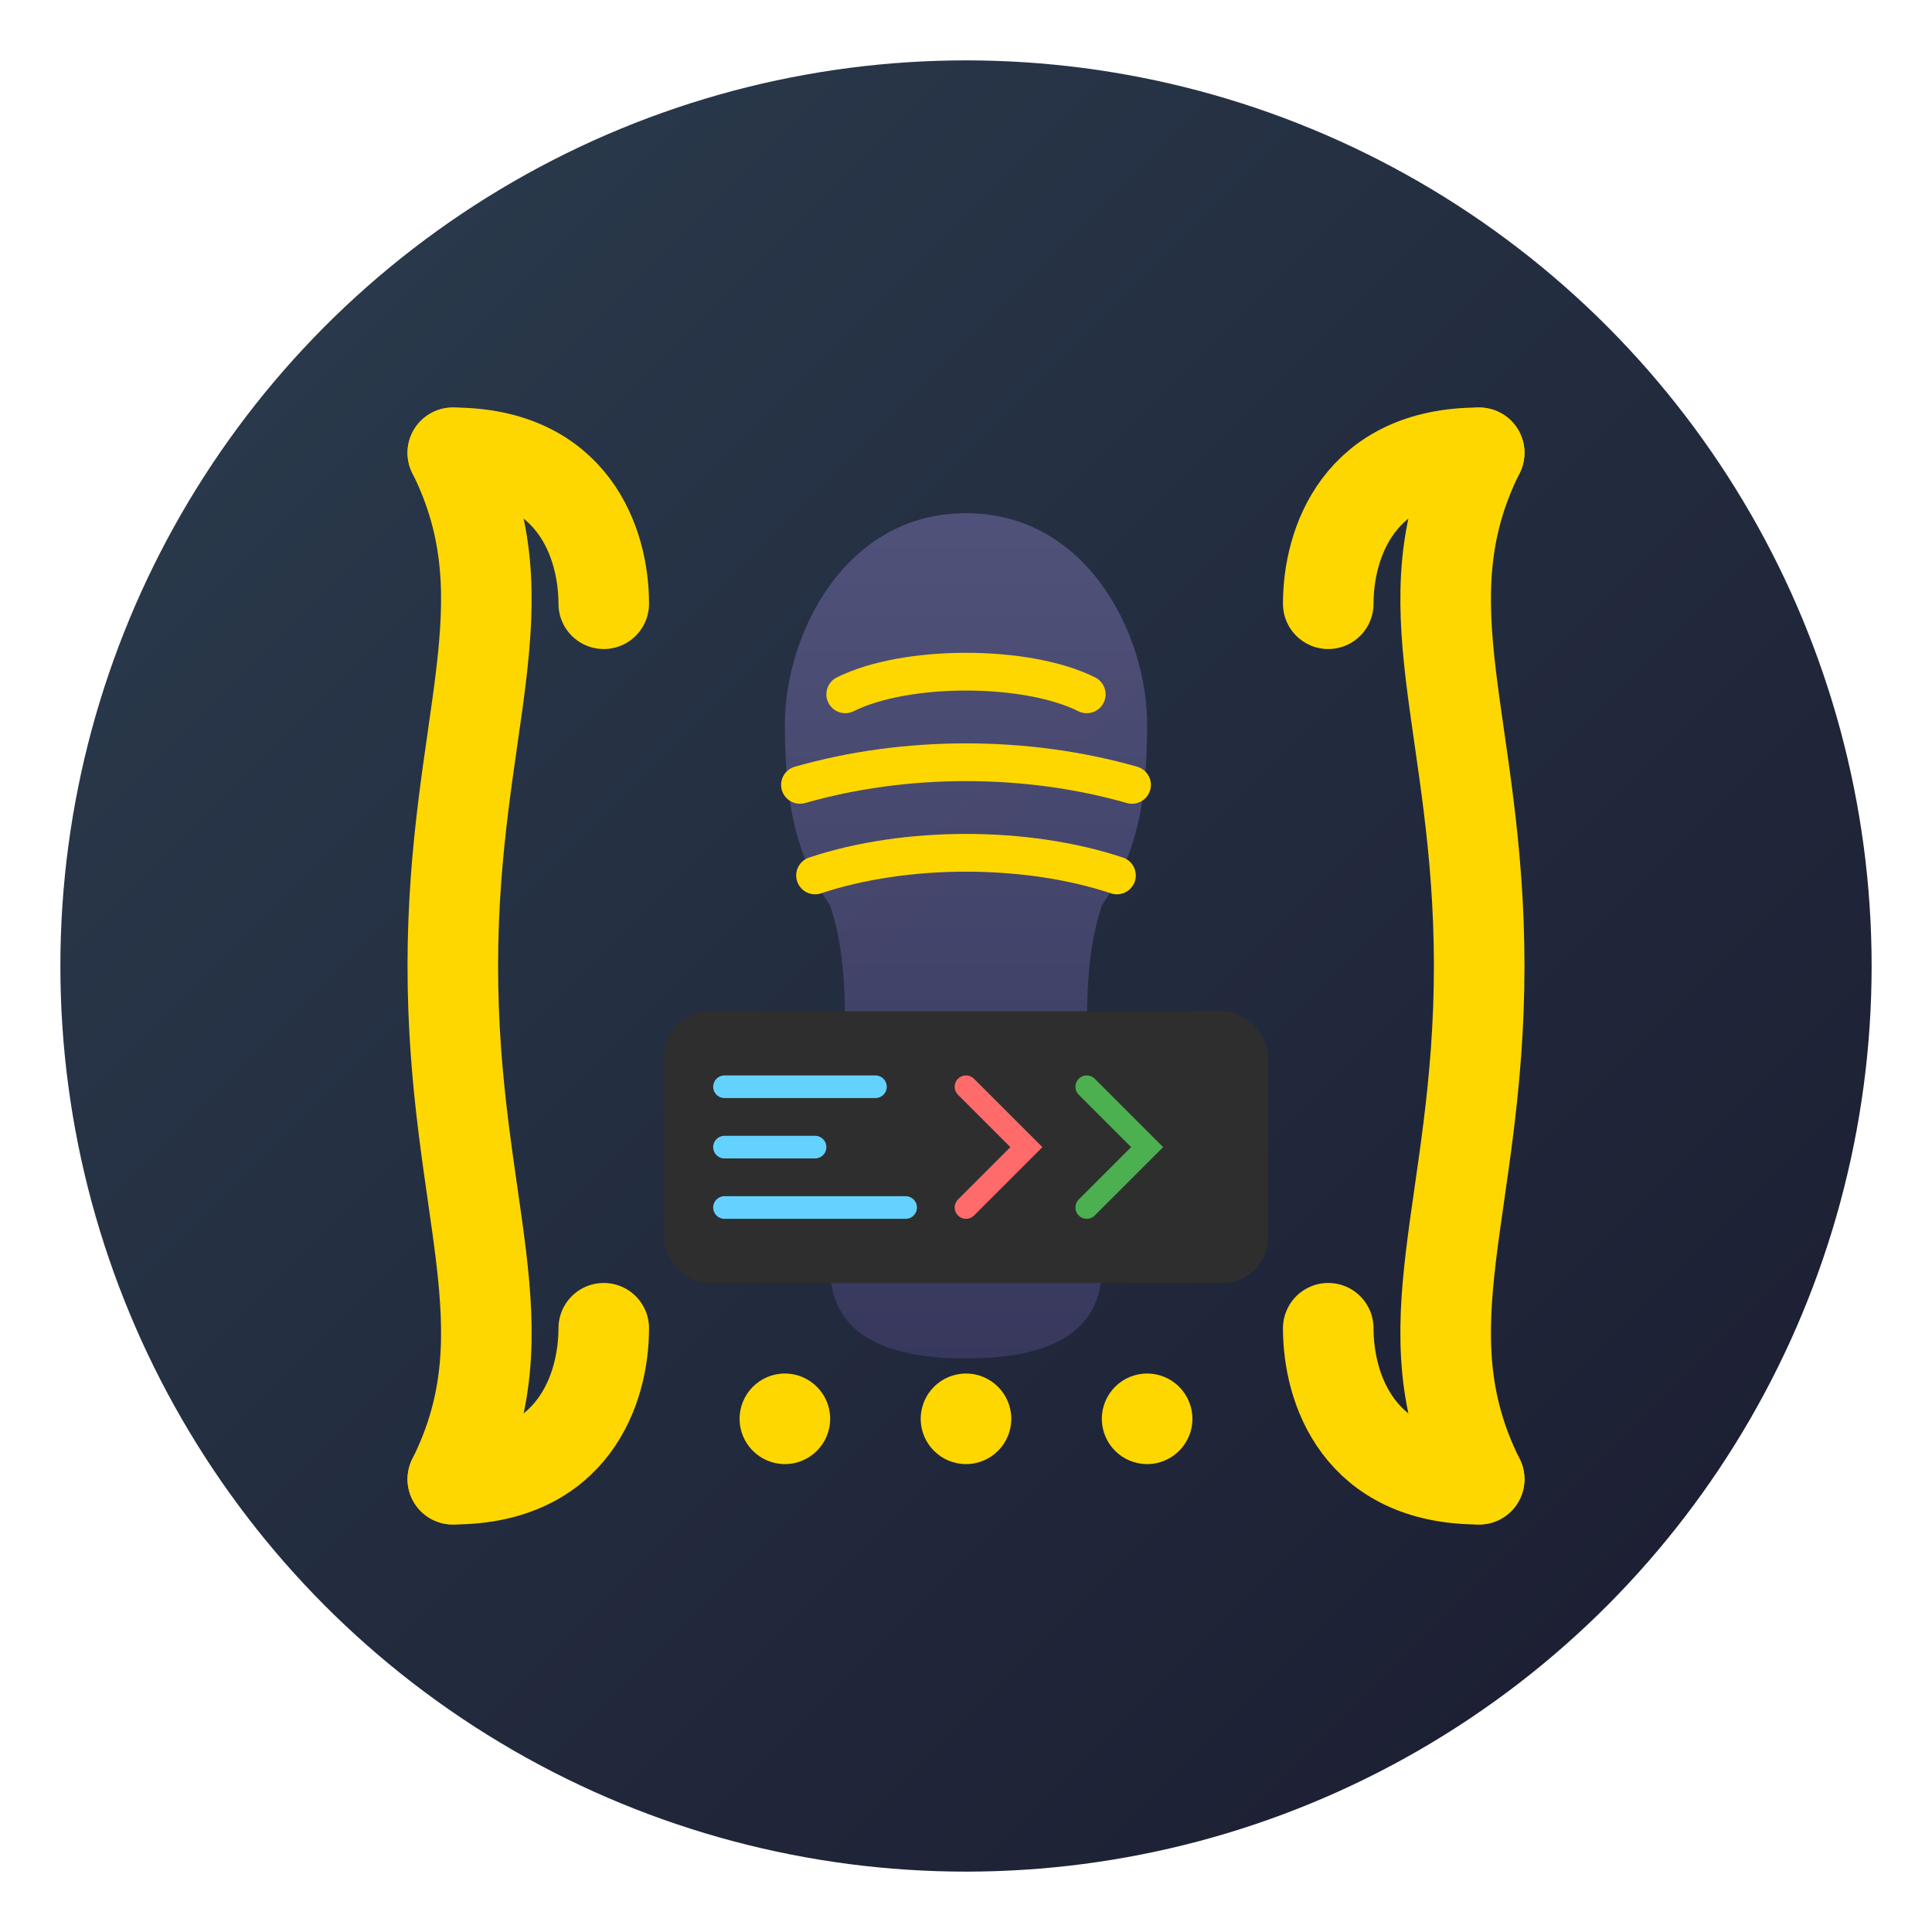 <svg width="128" height="128" viewBox="0 0 128 128" fill="none" xmlns="http://www.w3.org/2000/svg">
  <!-- Background Circle with modern gradient -->
  <circle cx="64" cy="64" r="60" fill="url(#backgroundGrad)" />

  <!-- Large Curly Braces -->
  <path d="M30 30C35 40 30 48 30 64C30 80 35 88 30 98" stroke="#FFD700" stroke-width="6" stroke-linecap="round"/>
  <path d="M98 30C93 40 98 48 98 64C98 80 93 88 98 98" stroke="#FFD700" stroke-width="6" stroke-linecap="round"/>
  
  <!-- Opening Curl Top -->
  <path d="M30 30C38 30 40 36 40 40" stroke="#FFD700" stroke-width="6" stroke-linecap="round"/>
  <!-- Opening Curl Bottom -->
  <path d="M30 98C38 98 40 92 40 88" stroke="#FFD700" stroke-width="6" stroke-linecap="round"/>
  
  <!-- Closing Curl Top -->
  <path d="M98 30C90 30 88 36 88 40" stroke="#FFD700" stroke-width="6" stroke-linecap="round"/>
  <!-- Closing Curl Bottom -->
  <path d="M98 98C90 98 88 92 88 88" stroke="#FFD700" stroke-width="6" stroke-linecap="round"/>

  <!-- Subtle Llama Head Silhouette -->
  <path d="M64 34C56 34 52 42 52 48C52 54 53 57 55 60C56 63 56 66 56 70C56 74 55 80 55 84C55 88 58 90 64 90C70 90 73 88 73 84C73 80 72 74 72 70C72 66 72 63 73 60C75 57 76 54 76 48C76 42 72 34 64 34Z" fill="url(#llamaGrad)" opacity="0.9"/>
  
  <!-- Stylized Brain / Neural Network -->
  <path d="M56 46C60 44 68 44 72 46" stroke="#FFD700" stroke-width="2.5" stroke-linecap="round"/>
  <path d="M53 52C60 50 68 50 75 52" stroke="#FFD700" stroke-width="2.5" stroke-linecap="round"/>
  <path d="M54 58C60 56 68 56 74 58" stroke="#FFD700" stroke-width="2.5" stroke-linecap="round"/>

  <!-- Code Snippet (More Modern) -->
  <rect x="44" y="66" width="40" height="18" rx="3" fill="#2E2E2E" filter="url(#shadow)"/>
  <path d="M48 72H58" stroke="#64D2FF" stroke-width="1.5" stroke-linecap="round"/>
  <path d="M48 76H54" stroke="#64D2FF" stroke-width="1.5" stroke-linecap="round"/>
  <path d="M48 80H60" stroke="#64D2FF" stroke-width="1.5" stroke-linecap="round"/>
  <path d="M64 72L68 76L64 80" stroke="#FF6B6B" stroke-width="1.5" stroke-linecap="round" fill="none"/>
  <path d="M72 72L76 76L72 80" stroke="#4CAF50" stroke-width="1.5" stroke-linecap="round" fill="none"/>

  <!-- Chat Interface Dots -->
  <circle cx="52" cy="94" r="3" fill="#FFD700"/>
  <circle cx="64" cy="94" r="3" fill="#FFD700"/>
  <circle cx="76" cy="94" r="3" fill="#FFD700"/>

  <!-- Gradient Definitions -->
  <defs>
    <linearGradient id="backgroundGrad" x1="0" y1="0" x2="128" y2="128" gradientUnits="userSpaceOnUse">
      <stop offset="0%" stop-color="#2C3E50"/>
      <stop offset="100%" stop-color="#1A1A2E"/>
    </linearGradient>
    
    <linearGradient id="llamaGrad" x1="64" y1="34" x2="64" y2="90" gradientUnits="userSpaceOnUse">
      <stop offset="0%" stop-color="#555580"/>
      <stop offset="100%" stop-color="#3A3A60"/>
    </linearGradient>
    
    <filter id="shadow" x="40" y="64" width="48" height="22" filterUnits="userSpaceOnUse" color-interpolation-filters="sRGB">
      <feFlood flood-opacity="0" result="BackgroundImageFix"/>
      <feColorMatrix in="SourceAlpha" type="matrix" values="0 0 0 0 0 0 0 0 0 0 0 0 0 0 0 0 0 0 127 0"/>
      <feOffset dy="1"/>
      <feGaussianBlur stdDeviation="1"/>
      <feColorMatrix type="matrix" values="0 0 0 0 0 0 0 0 0 0 0 0 0 0 0 0 0 0 0.3 0"/>
      <feBlend mode="normal" in2="BackgroundImageFix" result="effect1_dropShadow"/>
      <feBlend mode="normal" in="SourceGraphic" in2="effect1_dropShadow" result="shape"/>
    </filter>
  </defs>
</svg>
